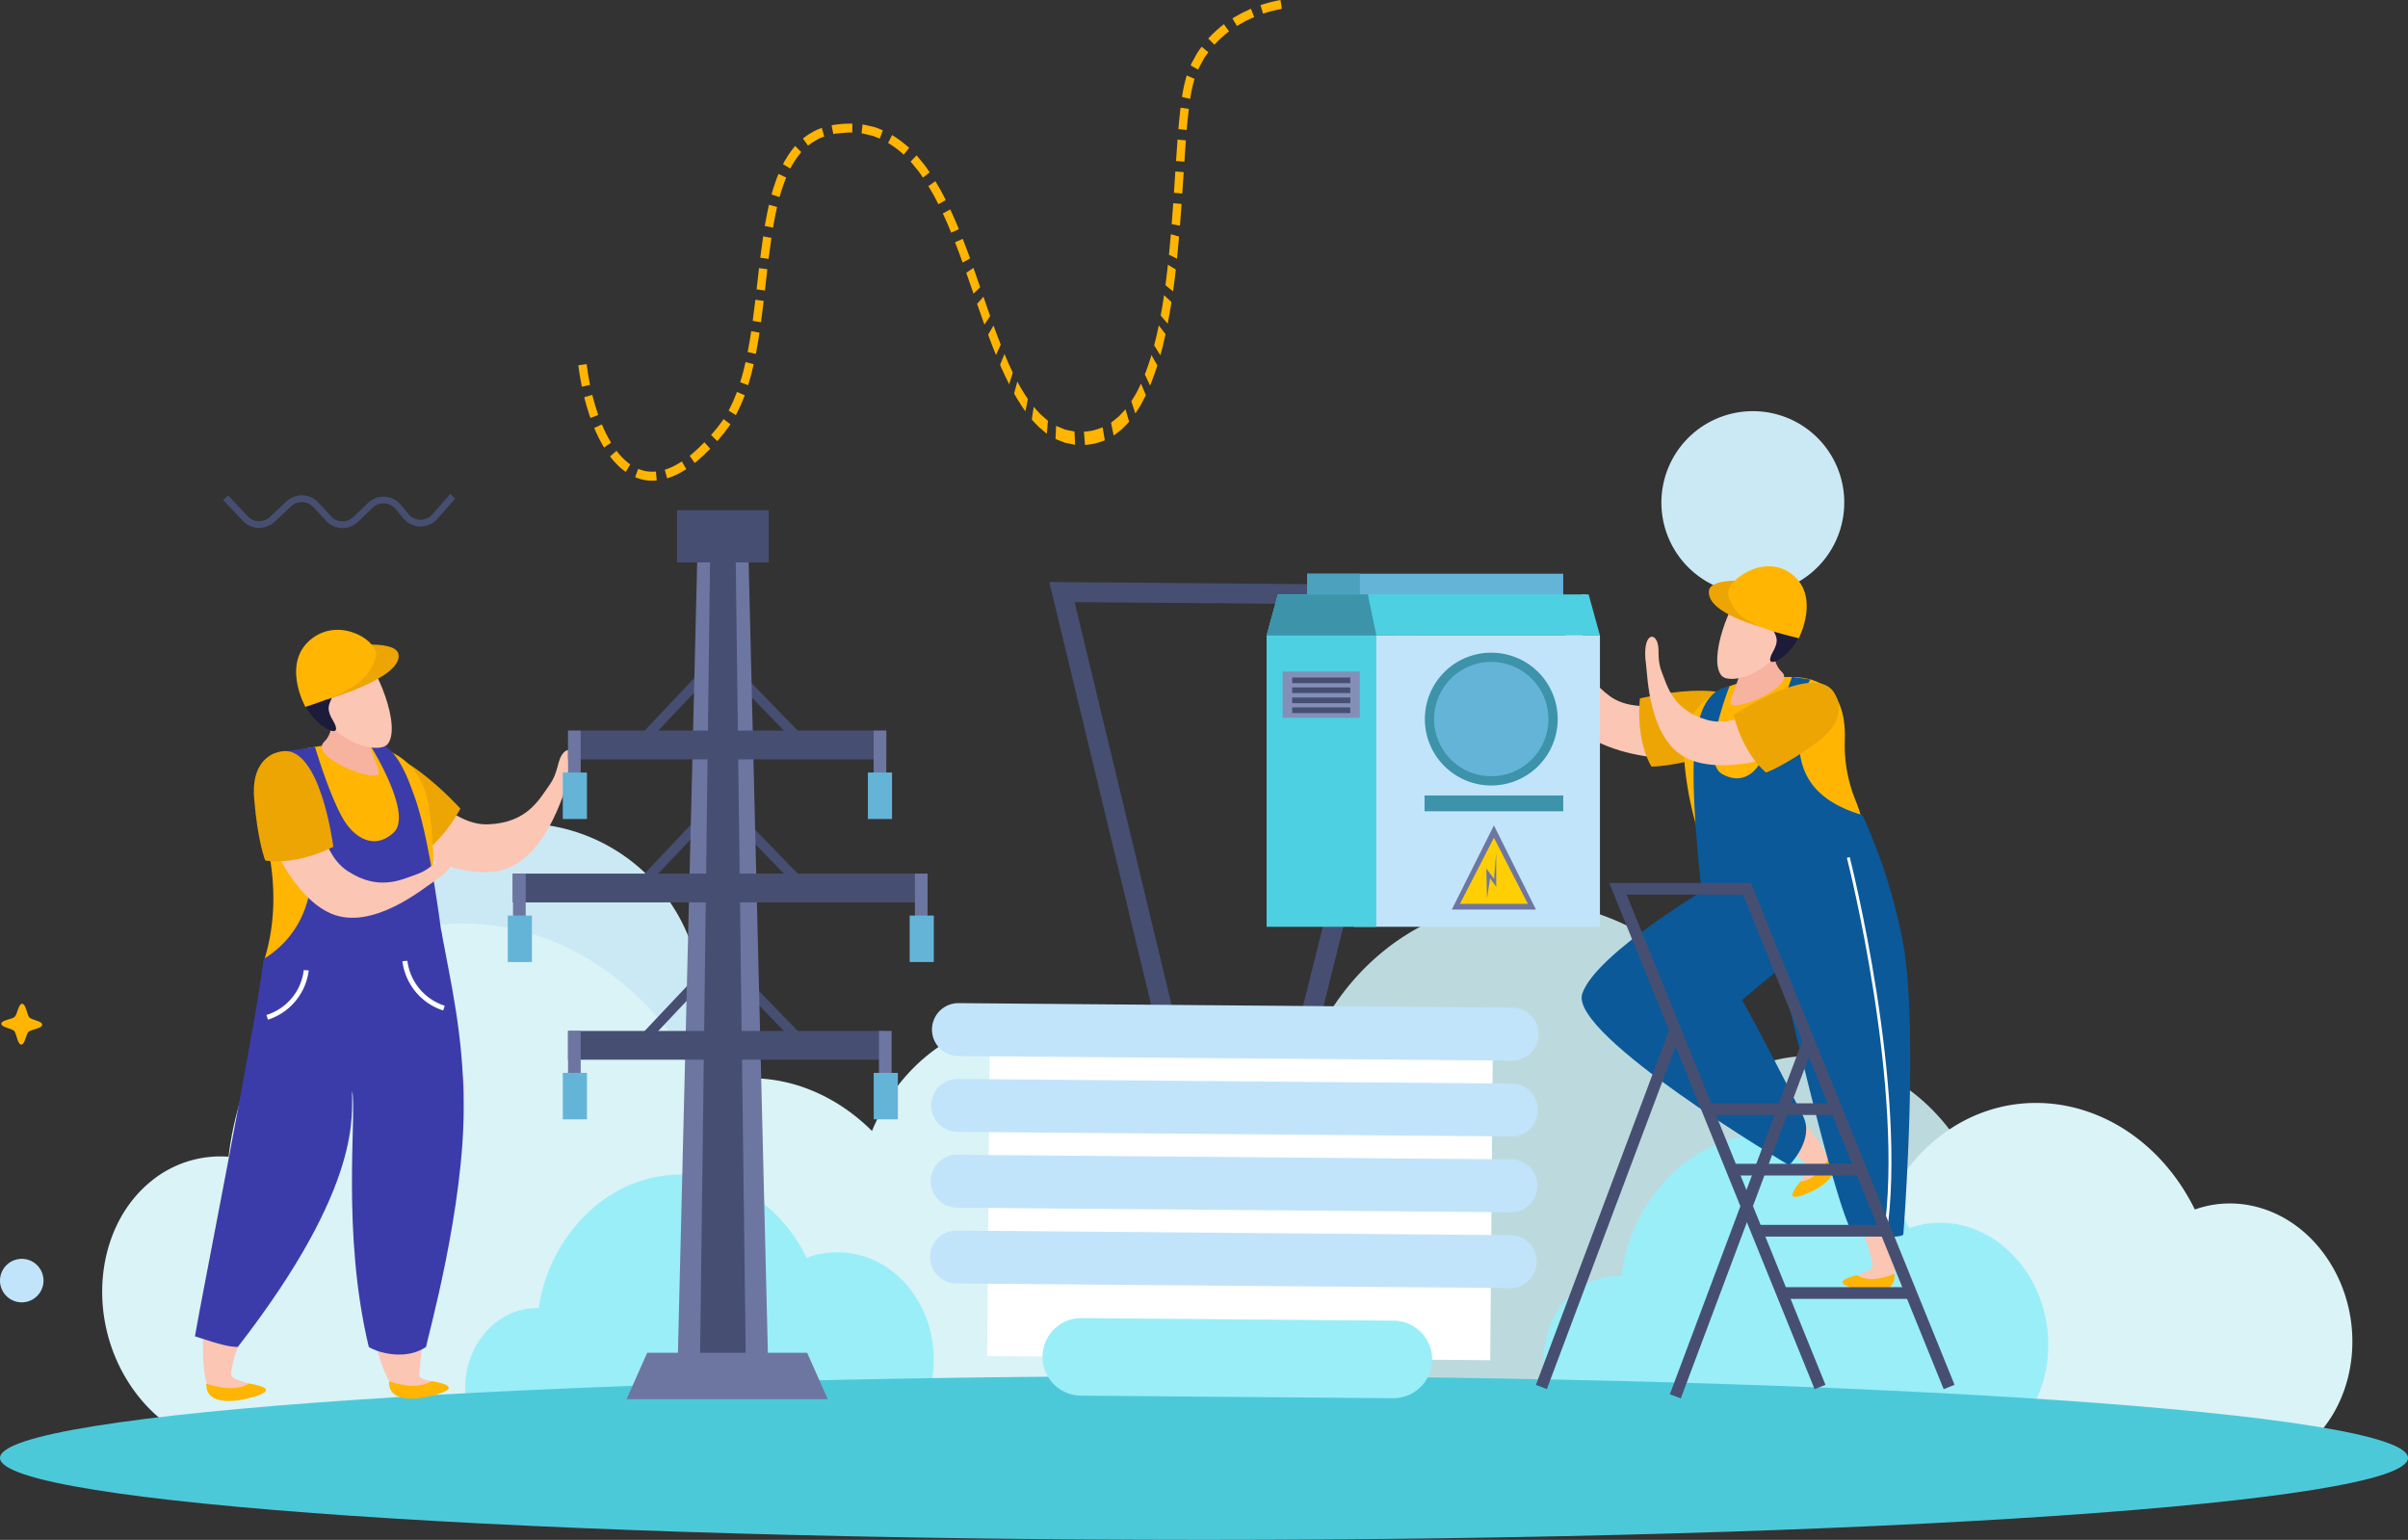 <svg xmlns="http://www.w3.org/2000/svg" width="519" height="331.923" viewBox="0 0 519 331.923">
  <rect x="0" y="0" width="519" height="331.923" fill="#333333" stroke="none"/>
  <g id="Grupo_930095" data-name="Grupo 930095" transform="translate(0 0)">
    <g id="Grupo_930105" data-name="Grupo 930105">
      <path id="Trazado_741233" data-name="Trazado 741233" d="M347.185,96.734A19.706,19.706,0,1,1,328.349,76.2a19.668,19.668,0,0,1,18.835,20.539" transform="translate(50.293 12.447)" fill="#cbe9f4"/>
      <path id="Trazado_741236" data-name="Trazado 741236" d="M118.827,189.134A19.706,19.706,0,1,1,99.993,168.6a19.666,19.666,0,0,1,18.834,20.539" transform="translate(12.98 27.545)" fill="#cbe9f4"/>
      <path id="Trazado_741238" data-name="Trazado 741238" d="M140.907,193.281a39.051,39.051,0,1,1-37.336-40.718,39.036,39.036,0,0,1,37.336,40.718" transform="translate(10.268 24.923)" fill="#cbe9f4"/>
      <path id="Trazado_741239" data-name="Trazado 741239" d="M258.64,264.945c11.575-9.44,13.834-27.966,5.061-41.363-7.077-10.807-19.173-14.972-29.659-11.236a48.259,48.259,0,0,0-2.854-5.018c-13-19.866-37.438-24.623-54.58-10.628-8.4,6.854-13.481,16.939-14.957,27.78a17.314,17.314,0,0,0-11.889,3.966c-8.543,6.972-10.217,20.647-3.733,30.545s18.659,12.279,27.2,5.306c.168-.135.307-.283.463-.422,13.608,14.783,34.7,17.233,50,4.75a38.933,38.933,0,0,0,4.249-4.054c9.085,7.358,21.46,7.92,30.7.375" transform="translate(23.216 30.828)" fill="#d9f3f7"/>
      <path id="Trazado_741240" data-name="Trazado 741240" d="M184.651,282.393c16.172-13.2,18.93-39.713,6.166-59.206-10.294-15.726-27.543-22.07-42.317-17.026a74.568,74.568,0,0,0-4.17-7.286c-18.915-28.9-53.677-36.47-77.641-16.909-11.736,9.581-18.7,23.9-20.521,39.409a23.561,23.561,0,0,0-16.756,5.332c-11.945,9.746-13.981,29.318-4.552,43.718s26.752,18.186,38.689,8.438c.234-.187.426-.393.645-.589,19.649,21.625,66.927,6.46,88.307-10.988,2.137-1.744-13.2,15.673-11.38,13.632,13.057,10.836,30.616,12.018,43.532,1.476" transform="translate(3.093 27.957)" fill="#d9f3f7"/>
      <path id="Trazado_741241" data-name="Trazado 741241" d="M380.877,278.258c16.172-13.2,18.93-39.712,6.166-59.205-10.295-15.726-27.545-22.07-42.317-17.026a74.054,74.054,0,0,0-4.17-7.285c-18.916-28.9-53.677-36.471-77.641-16.908-11.736,9.578-18.7,23.9-20.52,39.407a23.57,23.57,0,0,0-16.758,5.332c-11.946,9.747-13.982,29.316-4.551,43.719s26.751,18.184,38.688,8.438c.234-.19.425-.4.646-.591,19.647,21.628,66.924,6.463,88.3-10.987,2.138-1.744-13.2,15.673-11.379,13.632,13.058,10.837,30.616,12.018,43.532,1.475" transform="translate(35.156 27.282)" fill="#bcdade"/>
      <path id="Trazado_741242" data-name="Trazado 741242" d="M443.006,278.342c11.228-9.156,13.417-27.126,4.91-40.121-6.865-10.485-18.6-14.525-28.77-10.9a46.579,46.579,0,0,0-2.77-4.868c-12.609-19.271-36.314-23.885-52.943-10.31-8.146,6.648-13.077,16.433-14.508,26.948a16.782,16.782,0,0,0-11.532,3.847c-8.287,6.765-9.911,20.027-3.623,29.628s18.1,11.911,26.381,5.149c.164-.13.3-.275.45-.41,13.2,14.34,33.663,16.718,48.5,4.606a37.574,37.574,0,0,0,4.122-3.932c8.814,7.139,20.817,7.683,29.781.363" transform="translate(53.912 33.39)" fill="#d9f3f7"/>
      <path id="Trazado_741243" data-name="Trazado 741243" d="M234.075,2.95l-.554-1.844a31.368,31.368,0,0,1,4.31-1.1l.294,1.91a27.794,27.794,0,0,0-4.051,1.032" transform="translate(38.157 0)" fill="#ffb502"/>
      <path id="Trazado_741244" data-name="Trazado 741244" d="M229.294,5.336,228.316,3.7s.969-.584,1.964-1.125c1.011-.493,2.043-.952,2.043-.952l.691,1.794s-.953.422-1.894.875c-.925.5-1.825,1.047-1.825,1.047" transform="translate(37.306 0.265)" fill="#ffb502"/>
      <path id="Trazado_741245" data-name="Trazado 741245" d="M225.18,8.9l-1.341-1.322a26.089,26.089,0,0,1,3.377-3.089l1.115,1.548A22.949,22.949,0,0,0,225.18,8.9" transform="translate(36.574 0.733)" fill="#ffb502"/>
      <path id="Trazado_741246" data-name="Trazado 741246" d="M222.2,13.59,220.59,12.7a3.482,3.482,0,0,1,.3-.679c.209-.383.493-.9.769-1.41a10.444,10.444,0,0,1,.86-1.358c.254-.356.422-.6.422-.6l1.45,1.189s-.154.226-.389.555a8.466,8.466,0,0,0-.8,1.26c-.257.472-.519.956-.712,1.311a3.709,3.709,0,0,0-.285.624" transform="translate(36.044 1.414)" fill="#ffb502"/>
      <path id="Trazado_741247" data-name="Trazado 741247" d="M220.747,19.033l-1.766-.418a31.731,31.731,0,0,1,.873-4.141l.143-.5,1.686.746-.136.467a29.023,29.023,0,0,0-.8,3.849" transform="translate(35.781 2.283)" fill="#ffb502"/>
      <path id="Trazado_741248" data-name="Trazado 741248" d="M220.107,24.761l-1.8-.193s.106-1.147.214-2.308.25-2.307.25-2.307l1.79.256s-.126,1.13-.245,2.267-.213,2.285-.213,2.285" transform="translate(35.672 3.26)" fill="#ffb502"/>
      <path id="Trazado_741249" data-name="Trazado 741249" d="M219.672,30.625l-1.8-.148.329-4.613,1.8.169Z" transform="translate(35.6 4.226)" fill="#ffb502"/>
      <path id="Trazado_741250" data-name="Trazado 741250" d="M219.279,36.519l-1.794-.15.3-4.6,1.8.149Z" transform="translate(35.537 5.191)" fill="#ffb502"/>
      <path id="Trazado_741251" data-name="Trazado 741251" d="M218.851,42.5l-1.785-.34.337-4.508,1.794.156Z" transform="translate(35.468 6.153)" fill="#ffb502"/>
      <path id="Trazado_741252" data-name="Trazado 741252" d="M218.292,48.671l-1.725-.848.407-4.427,1.766.51Z" transform="translate(35.386 7.091)" fill="#ffb502"/>
      <path id="Trazado_741253" data-name="Trazado 741253" d="M217.552,54.8l-1.637-1.336.532-4.407,1.7,1.011s-.138,1.183-.283,2.377l-.313,2.355" transform="translate(35.28 8.016)" fill="#ffb502"/>
      <path id="Trazado_741254" data-name="Trazado 741254" d="M216.539,60.842l-1.51-1.771s.2-1.089.392-2.18c.164-1.1.336-2.2.336-2.2l1.6,1.484s-.187,1.173-.382,2.336c-.209,1.163-.434,2.326-.434,2.326" transform="translate(35.135 8.937)" fill="#ffb502"/>
      <path id="Trazado_741255" data-name="Trazado 741255" d="M215.159,66.735,213.821,64.6s.261-1.075.526-2.146c.232-1.084.469-2.169.469-2.169l1.454,1.894s-.264,1.148-.521,2.291c-.3,1.125-.59,2.263-.59,2.263" transform="translate(34.938 9.851)" fill="#ffb502"/>
      <path id="Trazado_741256" data-name="Trazado 741256" d="M213.221,72.363l-1.127-2.409s.421-1.019.754-2.065c.377-1.037.672-2.107.672-2.107l1.263,2.234s-.323,1.118-.734,2.19c-.373,1.1-.828,2.158-.828,2.158" transform="translate(34.656 10.749)" fill="#ffb502"/>
      <path id="Trazado_741257" data-name="Trazado 741257" d="M210.466,77.519l-.876-2.62,1.119-1.864c.48-.982.968-1.961.968-1.961l1.046,2.489-1.051,2.029c-.6.967-1.206,1.928-1.206,1.928" transform="translate(34.247 11.613)" fill="#ffb502"/>
      <path id="Trazado_741258" data-name="Trazado 741258" d="M206.406,81.5l-.579-2.779s.846-.64,1.654-1.329c.735-.786,1.5-1.539,1.464-1.566l.785,2.68a5.541,5.541,0,0,1-.478.519c-.3.3-.693.7-1.081,1.095-.869.712-1.765,1.38-1.765,1.38" transform="translate(33.632 12.39)" fill="#ffb502"/>
      <path id="Trazado_741259" data-name="Trazado 741259" d="M201.045,82.972l-.234-2.855a15.785,15.785,0,0,0,2.057-.285c1-.282,1.975-.66,1.975-.66l.468,2.807s-1.035.392-2.093.679a20.078,20.078,0,0,1-2.173.313" transform="translate(32.812 12.937)" fill="#ffb502"/>
      <path id="Trazado_741260" data-name="Trazado 741260" d="M195.549,81.742l.118-2.838s.966.407,1.937.805c1.02.212,2.037.427,2.037.427l.116,2.843s-1.077-.207-2.157-.43c-1.03-.4-2.051-.807-2.051-.807" transform="translate(31.952 12.893)" fill="#ffb502"/>
      <path id="Trazado_741261" data-name="Trazado 741261" d="M191.144,78.1l.428-2.728s.692.824,1.446,1.6c.4.355.8.712,1.1.971a6.628,6.628,0,0,0,.513.427l-.233,2.812s-.22-.162-.54-.439-.746-.639-1.173-1c-.8-.792-1.545-1.639-1.546-1.644" transform="translate(31.233 12.315)" fill="#ffb502"/>
      <path id="Trazado_741262" data-name="Trazado 741262" d="M187.874,73.262l.7-2.571s.492.977,1.08,1.9a20.283,20.283,0,0,0,1.183,1.834l-.52,2.689a21.76,21.76,0,0,1-1.269-1.9c-.635-.938-1.17-1.953-1.17-1.953" transform="translate(30.698 11.551)" fill="#ffb502"/>
      <path id="Trazado_741263" data-name="Trazado 741263" d="M185.277,67.916l.945-2.333s.433,1.017.867,2.03c.464,1,.921,2,.921,2l-.776,2.5s-.5-1.038-1.009-2.074-.948-2.119-.948-2.119" transform="translate(30.274 10.716)" fill="#ffb502"/>
      <path id="Trazado_741264" data-name="Trazado 741264" d="M183.056,62.295l1.173-1.984s.378,1.033.754,2.073c.4,1.03.8,2.056.8,2.056l-1.026,2.228s-.434-1.084-.87-2.17c-.411-1.105-.829-2.2-.829-2.2" transform="translate(29.911 9.855)" fill="#ffb502"/>
      <path id="Trazado_741265" data-name="Trazado 741265" d="M181.014,56.519l1.369-1.547,1.45,4.174-1.239,1.849Z" transform="translate(29.577 8.982)" fill="#ffb502"/>
      <path id="Trazado_741266" data-name="Trazado 741266" d="M179.01,50.7l1.544-1.076,1.453,4.177-1.429,1.393Z" transform="translate(29.25 8.108)" fill="#ffb502"/>
      <path id="Trazado_741267" data-name="Trazado 741267" d="M176.929,44.994l1.659-.745s.407,1.07.82,2.135c.385,1.04.764,2.076.764,2.076l-1.6.912s-.408-1.118-.821-2.231c-.408-1.08-.82-2.146-.82-2.146" transform="translate(28.91 7.23)" fill="#ffb502"/>
      <path id="Trazado_741268" data-name="Trazado 741268" d="M174.669,39.666l1.605-.857s.484,1.052.957,2.106c.448,1.067.892,2.134.892,2.134l-1.647.766s-.441-1.046-.882-2.1c-.464-1.025-.926-2.052-.926-2.052" transform="translate(28.541 6.341)" fill="#ffb502"/>
      <path id="Trazado_741269" data-name="Trazado 741269" d="M171.991,34.623l1.515-1.049s.585,1,1.167,2c.529,1.027,1.062,2.056,1.062,2.056l-1.587.91s-.515-.994-1.027-1.993c-.564-.962-1.13-1.92-1.13-1.92" transform="translate(28.103 5.486)" fill="#ffb502"/>
      <path id="Trazado_741270" data-name="Trazado 741270" d="M168.7,30.121l1.295-1.338s.735.9,1.465,1.79a13.246,13.246,0,0,1,.944,1.279c.248.364.414.6.414.6l-1.459,1.131s-.156-.22-.39-.569a12.226,12.226,0,0,0-.89-1.208L168.7,30.121" transform="translate(27.565 4.703)" fill="#ffb502"/>
      <path id="Trazado_741271" data-name="Trazado 741271" d="M164.533,26.725l.857-1.7a24.88,24.88,0,0,1,3.69,2.762L167.9,29.241a21.8,21.8,0,0,0-3.365-2.515" transform="translate(26.884 4.089)" fill="#ffb502"/>
      <path id="Trazado_741272" data-name="Trazado 741272" d="M159.605,24.954l.234-1.908s1.115.25,2.221.5a8.136,8.136,0,0,1,1.482.512c.392.164.661.269.661.269l-.674,1.793s-.235-.1-.6-.245a6.713,6.713,0,0,0-1.332-.46c-1-.234-2-.464-2-.464" transform="translate(26.079 3.766)" fill="#ffb502"/>
      <path id="Trazado_741273" data-name="Trazado 741273" d="M154.437,25.162l-.378-1.893a22.533,22.533,0,0,1,4.486-.348l-.036,1.929s-.252-.015-.64-.044c-.389.029-.905.07-1.418.118s-1.025.08-1.412.115c-.28.04-.628.129-.6.123" transform="translate(25.173 3.738)" fill="#ffb502"/>
      <path id="Trazado_741274" data-name="Trazado 741274" d="M149.857,27.531l-1.1-1.537a12.69,12.69,0,0,1,1.932-1.316,9.766,9.766,0,0,1,2.143-.969l.508,1.856a8.227,8.227,0,0,0-1.8.82,11.218,11.218,0,0,0-1.678,1.146" transform="translate(24.306 3.874)" fill="#ffb502"/>
      <path id="Trazado_741275" data-name="Trazado 741275" d="M146.646,31.916l-1.581-.948.335-.657c.232-.377.55-.883.856-1.381a21.986,21.986,0,0,1,1.431-1.889l1.308,1.334a19.291,19.291,0,0,0-1.266,1.682c-.289.453-.568.906-.781,1.251-.183.364-.3.608-.3.608" transform="translate(23.703 4.418)" fill="#ffb502"/>
      <path id="Trazado_741276" data-name="Trazado 741276" d="M144.671,37.218l-1.724-.557a21.224,21.224,0,0,1,.681-2.241c.346-1.117.819-2.2.819-2.2l1.65.795a21.689,21.689,0,0,0-.769,2.07,21.689,21.689,0,0,0-.656,2.136" transform="translate(23.357 5.264)" fill="#ffb502"/>
      <path id="Trazado_741277" data-name="Trazado 741277" d="M143.461,42.87l-1.773-.359s.171-1.146.418-2.291c.208-1.144.485-2.277.485-2.277l1.746.471s-.259,1.1-.472,2.214c-.228,1.112-.4,2.242-.4,2.242" transform="translate(23.152 6.2)" fill="#ffb502"/>
      <path id="Trazado_741278" data-name="Trazado 741278" d="M142.637,48.654l-1.79-.262.622-4.594,1.781.313Z" transform="translate(23.014 7.157)" fill="#ffb502"/>
      <path id="Trazado_741279" data-name="Trazado 741279" d="M141.96,54.508l-1.79-.248.519-4.588,1.792.252Z" transform="translate(22.903 8.116)" fill="#ffb502"/>
      <path id="Trazado_741280" data-name="Trazado 741280" d="M141.232,60.386l-1.783-.3.576-4.552,1.788.254Z" transform="translate(22.786 9.075)" fill="#ffb502"/>
      <path id="Trazado_741281" data-name="Trazado 741281" d="M140.276,66.261l-1.761-.41s.2-1.12.41-2.236c.18-1.13.359-2.257.359-2.257l1.778.323s-.184,1.144-.368,2.292c-.212,1.141-.418,2.287-.418,2.287" transform="translate(22.633 10.026)" fill="#ffb502"/>
      <path id="Trazado_741282" data-name="Trazado 741282" d="M138.841,72.066l-1.709-.618s.312-1.078.621-2.162c.266-1.1.533-2.2.533-2.2l1.753.462s-.277,1.132-.55,2.269c-.325,1.122-.648,2.244-.648,2.244" transform="translate(22.407 10.963)" fill="#ffb502"/>
      <path id="Trazado_741283" data-name="Trazado 741283" d="M136.55,77.628l-1.559-.976s.485-.995.959-1.979c.418-1.03.831-2.056.831-2.056l1.679.722s-.436,1.089-.878,2.176c-.515,1.055-1.031,2.113-1.031,2.113" transform="translate(22.057 11.865)" fill="#ffb502"/>
      <path id="Trazado_741284" data-name="Trazado 741284" d="M133.061,82.4l-1.319-1.327,1.431-1.7,1.268-1.718,1.471,1.12-1.36,1.857Z" transform="translate(21.526 12.689)" fill="#ffb502"/>
      <path id="Trazado_741285" data-name="Trazado 741285" d="M128.846,86.413l-1.079-1.552s.846-.655,1.625-1.4,1.552-1.524,1.552-1.519l1.254,1.393s-.789.812-1.624,1.59-1.729,1.484-1.729,1.484" transform="translate(20.877 13.39)" fill="#ffb502"/>
      <path id="Trazado_741286" data-name="Trazado 741286" d="M123.656,89.141l-.5-1.864a11.872,11.872,0,0,0,1.888-.753c.917-.461,1.8-1.024,1.8-1.024l.945,1.651s-.968.62-1.992,1.139a15,15,0,0,1-2.149.85" transform="translate(20.124 13.971)" fill="#ffb502"/>
      <path id="Trazado_741287" data-name="Trazado 741287" d="M117.669,88.664l.653-1.794a9.891,9.891,0,0,0,1.878.534,9.715,9.715,0,0,0,1.953.042l.166,1.927a11.016,11.016,0,0,1-2.357-.05,11.316,11.316,0,0,1-2.293-.658" transform="translate(19.227 14.194)" fill="#ffb502"/>
      <path id="Trazado_741288" data-name="Trazado 741288" d="M113.018,84.735l1.4-1.209a14.447,14.447,0,0,0,1.391,1.6,11.906,11.906,0,0,0,1.568,1.331l-.98,1.614a13.966,13.966,0,0,1-1.82-1.538,16.806,16.806,0,0,1-1.559-1.8" transform="translate(18.467 13.648)" fill="#ffb502"/>
      <path id="Trazado_741289" data-name="Trazado 741289" d="M110.091,79.407l1.646-.779a29.88,29.88,0,0,0,1.979,3.938l-1.509,1.049a32.8,32.8,0,0,1-2.116-4.208" transform="translate(17.988 12.848)" fill="#ffb502"/>
      <path id="Trazado_741290" data-name="Trazado 741290" d="M108.236,73.654l1.743-.491s.264,1.1.588,2.181.688,2.137.688,2.137l-1.685.667s-.385-1.108-.724-2.233-.61-2.262-.61-2.262" transform="translate(17.686 11.955)" fill="#ffb502"/>
      <path id="Trazado_741291" data-name="Trazado 741291" d="M107.146,67.715l1.79-.251s.134,1.126.323,2.244.4,2.226.4,2.226l-1.76.407s-.2-1.158-.421-2.309c-.2-1.155-.335-2.316-.335-2.316" transform="translate(17.507 11.023)" fill="#ffb502"/>
      <path id="Trazado_741292" data-name="Trazado 741292" d="M178.56,276.4c9.34-7.615,11.4-22.193,4.623-32.547-5.469-8.353-15.024-11.4-23.416-8.283a35.928,35.928,0,0,0-2.2-3.885c-10.047-15.353-29.406-18.645-43.237-7.354A35.378,35.378,0,0,0,102.041,246.4a14.389,14.389,0,0,0-9.508,3.328c-6.893,5.625-8.423,16.384-3.412,24.035s14.656,9.3,21.545,3.674c.136-.108.249-.228.373-.34,10.606,11.354,27.341,12.9,39.682,2.821a32.547,32.547,0,0,0,3.438-3.256,19.164,19.164,0,0,0,24.4-.262" transform="translate(14.08 35.558)" fill="#9aeef8"/>
      <path id="Trazado_741293" data-name="Trazado 741293" d="M385.833,275.461c9.917-8.088,11.85-23.96,4.336-35.437-6.061-9.259-16.427-12.828-25.409-9.628a41.907,41.907,0,0,0-2.445-4.3c-11.138-17.021-32.076-21.1-46.763-9.1a36.864,36.864,0,0,0-12.814,23.8,14.84,14.84,0,0,0-10.186,3.4c-7.32,5.973-8.755,17.689-3.2,26.168s15.985,10.518,23.3,4.548c.145-.115.264-.243.4-.362,11.66,12.666,29.735,14.763,42.841,4.068a33.822,33.822,0,0,0,3.64-3.472c7.784,6.3,18.384,6.785,26.3.32" transform="translate(46.727 34.331)" fill="#9aeef8"/>
      <path id="Trazado_741294" data-name="Trazado 741294" d="M519,267.169c0,9.754-116.18,17.66-259.5,17.66S0,276.922,0,267.169s116.182-17.662,259.5-17.662S519,257.414,519,267.169" transform="translate(0 47.095)" fill="#4cc9d9"/>
      <path id="Trazado_741295" data-name="Trazado 741295" d="M41.341,92.825l1.065-.995,4.246,4.5a3.367,3.367,0,0,0,4.735.154L55.011,93.1a4.813,4.813,0,0,1,6.814.244l2.794,3.006a3.367,3.367,0,0,0,4.787.138l3.168-3.047a4.812,4.812,0,0,1,7.018.375l1.732,2.055a3.368,3.368,0,0,0,5.1.054l3.843-4.385,1.09.96-3.838,4.388A4.812,4.812,0,0,1,80.21,96.8l-1.721-2.056a3.368,3.368,0,0,0-4.906-.258l-3.176,3.045a4.8,4.8,0,0,1-6.855-.192l-2.79-3a3.366,3.366,0,0,0-2.344-1.07,3.323,3.323,0,0,0-2.409.9l-3.624,3.38a4.827,4.827,0,0,1-6.786-.216Z" transform="translate(6.755 14.957)" fill="#464f72"/>
      <path id="Trazado_741298" data-name="Trazado 741298" d="M218.043,206.007l-23.648-98.171,81.779.679-24.434,97.767-4.16-1.044,23.1-92.488-70.832-.586L222.2,205.007Z" transform="translate(31.764 17.62)" fill="#464f72"/>
      <rect id="Rectángulo_320405" data-name="Rectángulo 320405" width="70.309" height="108.438" transform="translate(212.754 292.301) rotate(-89.526)" fill="#fff"/>
      <path id="Trazado_741299" data-name="Trazado 741299" d="M303.284,206.653a5.7,5.7,0,0,1-5.758,5.645l-119.337-.989a5.7,5.7,0,0,1,.092-11.4l119.336,1a5.706,5.706,0,0,1,5.667,5.749" transform="translate(28.192 32.664)" fill="#c1e4fa"/>
      <path id="Trazado_741300" data-name="Trazado 741300" d="M303.166,220.7a5.707,5.707,0,0,1-5.761,5.645l-119.325-.991a5.7,5.7,0,1,1,.092-11.4l119.343.992a5.694,5.694,0,0,1,5.652,5.75" transform="translate(28.174 34.961)" fill="#c1e4fa"/>
      <path id="Trazado_741301" data-name="Trazado 741301" d="M303.048,234.736a5.692,5.692,0,0,1-5.753,5.652L177.959,239.4a5.7,5.7,0,0,1,.1-11.4l119.323.987a5.7,5.7,0,0,1,5.665,5.751" transform="translate(28.156 37.255)" fill="#c1e4fa"/>
      <path id="Trazado_741302" data-name="Trazado 741302" d="M277.122,253.186a8.379,8.379,0,0,1-8.417,8.3l-67.33-.557a8.359,8.359,0,0,1,.138-16.717l67.325.561a8.358,8.358,0,0,1,8.285,8.409" transform="translate(31.551 39.904)" fill="#9aeef8"/>
      <path id="Trazado_741303" data-name="Trazado 741303" d="M303.407,192.6a5.723,5.723,0,0,1-5.765,5.651l-119.33-.992a5.7,5.7,0,0,1,.093-11.4l119.331.991a5.7,5.7,0,0,1,5.67,5.747" transform="translate(28.213 30.37)" fill="#c1e4fa"/>
      <path id="Trazado_741304" data-name="Trazado 741304" d="M65.2,143.81c.975-1.258,4.979-3.839,8.964-1.7,5.328,2.863,12.137,13.143,20.475,12.871,8.371-.283,11-5.269,13.2-8.372s1.612-5.388,3.1-7.051,3.385.173,1.054,6.01c-1.112,2.794-4.977,17.244-14.858,19.41C84.2,167.82,59.481,151.31,65.2,143.81" transform="translate(10.516 22.706)" fill="#fbc6b4"/>
      <path id="Trazado_741305" data-name="Trazado 741305" d="M66.462,140.9s-4.982,4.367,1.31,11.961S77.857,162.9,77.857,162.9s5.959-2.479,10.825-11.35c0,0-16.094-17.8-22.221-10.642" transform="translate(10.554 22.746)" fill="#eda503"/>
      <path id="Trazado_741306" data-name="Trazado 741306" d="M49.038,156.329c3.7,13.655,1.656,23.253,0,28.454,3.856,1.239,1.559,3.3,1.455,3.563-5.451,11.311,28.425,4.608,34.376-4.548,2.049-3.147.087-7.144.456-13.192.131-1.357.164-2.734.181-4.081a75.941,75.941,0,0,0-1.122-16.353c-2.661-12.479-14.4-13.087-21.538-12.091-3.245.448-7.474,1-10.725,2.909l-.016.026c-3.785,2.293-5.815,5.161-3.068,15.313" transform="translate(7.805 22.51)" fill="#ffb502"/>
      <path id="Trazado_741307" data-name="Trazado 741307" d="M57.255,149.65c1.464,6.2,6.7,25.117-8.4,34.577,0,0,24.992,18.3,39.289,2.465,0,0-2.876-27-6.872-37.728-1.147-3.082-4.193-12.544-9.679-11.174,0,0,9.641,15.186,5.242,19.2s-8.552.639-10.494-2.381c-3.112-4.862-6.431-16.1-6.431-16.1l-6.073.913a68.106,68.106,0,0,1,3.413,10.232" transform="translate(7.984 22.493)" fill="#3b3caa"/>
      <path id="Trazado_741308" data-name="Trazado 741308" d="M60.309,130.261s3.2,5.029-.2,8.383c-3.5,3.434,12.593,9.5,11.812,6.408-1-3.987-3.374-6.119-2-11.023Z" transform="translate(9.74 21.284)" fill="#f7b2a0"/>
      <path id="Trazado_741309" data-name="Trazado 741309" d="M67.866,120.735c3.872,2.8,9.4,16.6,6.2,20.211-1.419,1.573-8.1.854-13-4.892-2.022-2.345-4.728-6.915-2.749-12.1.9-2.356,5.067-6.475,9.556-3.218" transform="translate(9.415 19.531)" fill="#fbc6b4"/>
      <path id="Trazado_741310" data-name="Trazado 741310" d="M71.895,122.2c.988,1.694.824,2.131-4.465,3.647s-6.253,1.274-5.54,2.482c2.1,3.58-1.843,3.331.715,7.571,2.539,4.258-2.335,2.1-4.794-1.326-.485-.695-3.22-4.02-1.318-9.954,2.212-6.935,11.736-8.63,15.4-2.42" transform="translate(9.122 19.34)" fill="#1d1b3a"/>
      <path id="Trazado_741311" data-name="Trazado 741311" d="M60.427,131.3s16.362-4.622,15.6-9.725c-.47-3.142-9.968-1.908-9.968-1.908Z" transform="translate(9.874 19.514)" fill="#eda503"/>
      <path id="Trazado_741312" data-name="Trazado 741312" d="M72.053,122.471c-1.31,4.921-5.171,7.628-15.2,10.831,0,0-5.428-9.726,1.607-14.876,6.209-4.535,14.425.9,13.592,4.045" transform="translate(8.963 19.067)" fill="#ffb502"/>
      <path id="Trazado_741313" data-name="Trazado 741313" d="M51.2,139.951c1.453-.473,5.011-.133,6.947,3.718,2.6,5.155,2.3,16.915,8.967,21.259,6.69,4.355,11.471,1.9,14.9.679s4.2-3.318,6.275-3.815,2.559,2-2.462,5.278c-2.4,1.568-13.322,10.753-22.23,7.041-11.677-4.858-20.962-31.44-12.395-34.161" transform="translate(7.82 22.841)" fill="#fbc6b4"/>
      <path id="Trazado_741314" data-name="Trazado 741314" d="M52.609,139.312s-6.293.7-5.518,10.081c.766,9.368,2.392,13.345,2.392,13.345s6.016,1.323,14.672-2.945c0,0-2.848-22.717-11.546-20.482" transform="translate(7.684 22.738)" fill="#eda503"/>
      <path id="Trazado_741315" data-name="Trazado 741315" d="M41.949,227.209c-3.391,13.272-7.369,41.61-.85,41.771s10.146-1.824,6.4-2.874-3.908-1.471-3.793-2.523c1.615-13.688,23.015-35.031,24.833-51.3.612-5.555,1.035-10.637,1.323-15.1,2.434,11.916.643,24.564.855,28.745.69,14.874,3.868,42.991,11,43.048,7.593.054,11.323-2.05,6.472-3.053-4.2-.886-4.02-1.082-3.942-2.12,1.018-15.019,8.3-42.786,9.7-60.628,1.612-20.591-49.035,12.426-51.988,24.03" transform="translate(6.144 32.118)" fill="#fbc6b4"/>
      <path id="Trazado_741316" data-name="Trazado 741316" d="M72.078,255.9s5.662,2.247,9.162,0c0,0,6.382.862,2.374,2.413-4.025,1.561-11.775,2.846-11.536-2.413" transform="translate(11.776 41.814)" fill="#ffb502"/>
      <path id="Trazado_741317" data-name="Trazado 741317" d="M38.231,256.339s5.669,2.235,9.161,0c0,0,6.386.87,2.361,2.414S38,261.6,38.231,256.339" transform="translate(6.246 41.885)" fill="#ffb502"/>
      <path id="Trazado_741318" data-name="Trazado 741318" d="M89.14,172.178c-12.979,8.66-31.131,7.778-38.2,6.408-1.91,15.442-13.513,73.379-14.822,81.33,5.7,1.889,7.592,2.287,9.241,2.287,27.516-35.486,24.355-50.7,24.647-55.165,1.038,5.152-2.361,30.4,3.58,55.165,1.991,1.286,8.023,2.957,12.339,0,.216-1.583,8.292-30.023,8.116-52.285-.121-15.175-2.658-25.591-4.9-37.74" transform="translate(5.902 28.134)" fill="#3b3caa"/>
      <path id="Trazado_741319" data-name="Trazado 741319" d="M49.685,190.431a12.813,12.813,0,0,0,8.791-10.616l-1.071-.081a11.52,11.52,0,0,1-8.046,9.68Z" transform="translate(8.065 29.368)" fill="#fff"/>
      <path id="Trazado_741320" data-name="Trazado 741320" d="M83.344,188.724l.329-1.024a11.68,11.68,0,0,1-8.05-9.679l-1.07.081a12.8,12.8,0,0,0,8.791,10.622" transform="translate(12.182 29.088)" fill="#fff"/>
      <path id="Trazado_741321" data-name="Trazado 741321" d="M328.9,138.931c-.1-1.51-1.885-5.67-6.163-6.1-5.718-.583-16.546,3.9-22.967-.75-6.444-4.673-5.862-9.994-5.951-13.614s1.594-5.108,1.308-7.2c-.279-2.113-2.762-1.667-4.029,4.179-.61,2.789-5.247,16.226,1.388,23.185,8.689,9.125,36.93,9.258,36.413.307" transform="translate(47.215 17.991)" fill="#fbc6b4"/>
      <path id="Trazado_741322" data-name="Trazado 741322" d="M326.993,133.064s1.6,6.093-7.392,8.729-13.278,2.534-13.278,2.534-3.375-5.114-2.5-14.695c0,0,22.146-5.459,23.167,3.432" transform="translate(49.621 20.911)" fill="#eda503"/>
      <path id="Trazado_741323" data-name="Trazado 741323" d="M339.744,126.12l-.02-.027c-3.424-1.042-7.456-.617-10.552-.311-6.822.653-17.541,3.8-17.244,15.929a72.23,72.23,0,0,0,2.578,15.363c.309,1.242.646,2.507,1.068,3.73,1.672,5.513.742,9.635,3.333,12.1,7.523,7.147,42.694,7.331,35.161-1.924-.155-.219-2.064-3.4.149-4.928-2.677-4.445-3.662-10.213-5.257-14.029a30.684,30.684,0,0,1-1.2-3.527,31.209,31.209,0,0,1-1.109-9.547c.236-8.191-2.9-11.54-6.9-12.826" transform="translate(50.967 20.495)" fill="#ffb502"/>
      <path id="Trazado_741324" data-name="Trazado 741324" d="M313.885,204.08c7.895,5.56,20.051,11.085,24.721,15.63.743.724.9,1.092-.971,4-1.9,2.889,1.789,2.293,6.082-1.469s-15.934-22.6-26.431-30.564c-9.178-6.966-12.582,5.951-3.4,12.4" transform="translate(50.403 30.992)" fill="#fbc6b4"/>
      <path id="Trazado_741325" data-name="Trazado 741325" d="M339.951,214.505s-2.435,4.855-6.172,5.147c0,0-3.782,4.225-.12,3.12s9.7-4.491,6.292-8.267" transform="translate(54.258 35.05)" fill="#ffb502"/>
      <path id="Trazado_741326" data-name="Trazado 741326" d="M336.423,135.26c.021,6.05-1.061,15.577,13.74,19.945,0,0-17.407,32.589-34.117,21.116,0,0-3.3-25.592-1.98-36.4.38-3.1,1.061-11.533,7.44-12.494,0,0-6.516,16.195-1.567,18.938s8.05-1.3,9.175-4.526c1.8-5.177,5.848-16.4,5.848-16.4l3.949.517a19.929,19.929,0,0,0-2.487,9.3" transform="translate(51.267 20.497)" fill="#0b5999"/>
      <path id="Trazado_741327" data-name="Trazado 741327" d="M331.271,117.667s-2.92,4.857.4,7.956c3.412,3.18-11.727,9.335-11.059,6.38.847-3.811,3.059-5.9,1.625-10.524Z" transform="translate(52.383 19.227)" fill="#f7b2a0"/>
      <path id="Trazado_741328" data-name="Trazado 741328" d="M324.523,108.781c-3.61,2.76-8.524,16-5.391,19.354,1.386,1.457,7.714.615,12.235-4.974,1.863-2.274,4.322-6.683,2.316-11.562-.919-2.21-4.976-6.028-9.161-2.819" transform="translate(51.982 17.573)" fill="#fbc6b4"/>
      <path id="Trazado_741329" data-name="Trazado 741329" d="M320.662,110.26c-.9,1.633-.733,2.044,4.329,3.351,5.051,1.324,5.976,1.063,5.325,2.228-1.907,3.446,1.829,3.114-.492,7.21s2.266,1.943,4.521-1.381c.442-.669,2.955-3.9,1-9.486-2.267-6.535-11.361-7.911-14.687-1.921" transform="translate(52.327 17.393)" fill="#1d1b3a"/>
      <path id="Trazado_741330" data-name="Trazado 741330" d="M328.2,117.657s-12.195-3.021-11.6-7.9c.371-3,9.426-2.052,9.426-2.052Z" transform="translate(51.729 17.576)" fill="#eda503"/>
      <path id="Trazado_741331" data-name="Trazado 741331" d="M320.2,111.233c1.368,4.652,4.815,6.729,15.179,9.193,0,0,4.916-9.379-1.891-14.1-6.009-4.156-14.159,1.937-13.288,4.9" transform="translate(52.31 17.144)" fill="#ffb502"/>
      <path id="Trazado_741332" data-name="Trazado 741332" d="M321.587,163.8s-25.464,14.772-28.439,23.631,44.593,36.984,44.593,36.984,5.566-5.544,3-10.6c-9.631-18.968-13.153-25.04-13.153-25.04l23.6-19.653Z" transform="translate(47.878 26.764)" fill="#0b5999"/>
      <path id="Trazado_741333" data-name="Trazado 741333" d="M338.164,212.322c2.911,9.207,9.221,20.976,10.18,27.417.151,1.028.057,1.42-3.2,2.594-3.255,1.152.033,2.909,5.73,2.525s1.04-27.633-2.478-40.336c-3.069-11.1-13.608-2.893-10.23,7.8" transform="translate(55.147 32.554)" fill="#fbc6b4"/>
      <path id="Trazado_741334" data-name="Trazado 741334" d="M352.551,235.98s-4.885,2.392-8.033.349c0,0-5.567,1.07-1.986,2.406s10.44,2.315,10.019-2.755" transform="translate(55.773 38.559)" fill="#ffb502"/>
      <path id="Trazado_741335" data-name="Trazado 741335" d="M347.7,151.025a121.916,121.916,0,0,1,8.476,26.115c3.876,18.557.339,64.11.339,64.11s.806,1.459-10.549.037c-3.06-.391-17.168-62.438-17.168-62.438l3.773-17.37Z" transform="translate(53.726 24.677)" fill="#0b5999"/>
      <path id="Trazado_741336" data-name="Trazado 741336" d="M350.667,240.659c4.8-31.854-7.777-81.363-7.9-81.861l-.612.157c.128.5,12.671,49.881,7.89,81.611Z" transform="translate(55.907 25.947)" fill="#fff"/>
      <path id="Trazado_741337" data-name="Trazado 741337" d="M345.986,131.786c-.57-1.336-3.027-3.68-7-2.671-5.319,1.34-13.573,8.874-20.846,6.791-7.293-2.094-8.5-7.056-9.76-10.275s-.234-5.091-1.169-6.88c-.939-1.809-3.026-.6-2.258,5.049.369,2.7.568,16.265,8.78,20.351,10.759,5.36,35.628-4.519,32.251-12.365" transform="translate(49.802 19.276)" fill="#fbc6b4"/>
      <path id="Trazado_741338" data-name="Trazado 741338" d="M343.051,129.024s3.418,4.949-3.805,10.236c-7.2,5.276-11.076,6.591-11.076,6.591s-4.69-3.5-7.011-12.373c0,0,18.083-12.095,21.892-4.453" transform="translate(52.477 20.669)" fill="#eda503"/>
      <path id="Trazado_741339" data-name="Trazado 741339" d="M342.394,272.71l2.336-.945L301.879,166.121h25.093L370.21,272.71l2.341-.945L328.673,163.6h-30.54Z" transform="translate(48.714 26.732)" fill="#464f72"/>
      <rect id="Rectángulo_320408" data-name="Rectángulo 320408" width="27.818" height="2.522" transform="translate(367.982 237.821)" fill="#464f72"/>
      <rect id="Rectángulo_320409" data-name="Rectángulo 320409" width="27.819" height="2.522" transform="translate(373.553 250.859)" fill="#464f72"/>
      <rect id="Rectángulo_320410" data-name="Rectángulo 320410" width="27.819" height="2.525" transform="translate(378.368 264.026)" fill="#464f72"/>
      <rect id="Rectángulo_320411" data-name="Rectángulo 320411" width="27.818" height="2.522" transform="translate(384.405 277.453)" fill="#464f72"/>
      <rect id="Rectángulo_320412" data-name="Rectángulo 320412" width="82.123" height="2.526" transform="translate(331.036 298.525) rotate(-69.417)" fill="#464f72"/>
      <rect id="Rectángulo_320413" data-name="Rectángulo 320413" width="82.123" height="2.527" transform="matrix(0.351, -0.936, 0.936, 0.351, 359.906, 300.538)" fill="#464f72"/>
      <rect id="Rectángulo_320414" data-name="Rectángulo 320414" width="55.206" height="8.884" transform="translate(281.719 123.667)" fill="#64b4d7"/>
      <rect id="Rectángulo_320415" data-name="Rectángulo 320415" width="11.365" height="8.884" transform="translate(281.719 123.667)" fill="#4ca1bf"/>
      <path id="Trazado_741340" data-name="Trazado 741340" d="M306.5,118.974H234.65l2.434-8.837h66.978Z" transform="translate(38.341 17.996)" fill="#4dd0e1"/>
      <rect id="Rectángulo_320416" data-name="Rectángulo 320416" width="52.973" height="62.805" transform="translate(291.866 136.97)" fill="#c1e4fa"/>
      <rect id="Rectángulo_320417" data-name="Rectángulo 320417" width="23.646" height="62.805" transform="translate(272.991 136.97)" fill="#4dd0e1"/>
      <path id="Trazado_741341" data-name="Trazado 741341" d="M258.3,118.974l-1.827-8.837H237.084l-2.434,8.837Z" transform="translate(38.341 17.996)" fill="#3c93aa"/>
      <rect id="Rectángulo_320418" data-name="Rectángulo 320418" width="16.644" height="9.951" transform="translate(276.441 144.772)" fill="#848fb7"/>
      <rect id="Rectángulo_320419" data-name="Rectángulo 320419" width="12.532" height="1.219" transform="translate(278.497 146.041)" fill="#464f72"/>
      <rect id="Rectángulo_320420" data-name="Rectángulo 320420" width="12.532" height="1.219" transform="translate(278.497 148.173)" fill="#464f72"/>
      <rect id="Rectángulo_320421" data-name="Rectángulo 320421" width="12.532" height="1.22" transform="translate(278.497 150.354)" fill="#464f72"/>
      <rect id="Rectángulo_320422" data-name="Rectángulo 320422" width="12.532" height="1.223" transform="translate(278.497 152.485)" fill="#464f72"/>
      <path id="Trazado_741342" data-name="Trazado 741342" d="M292.6,135.239a14.314,14.314,0,1,1-14.314-14.312A14.314,14.314,0,0,1,292.6,135.239" transform="translate(43.132 19.759)" fill="#3c93aa"/>
      <path id="Trazado_741343" data-name="Trazado 741343" d="M290.328,134.96A12.323,12.323,0,1,1,278,122.638a12.323,12.323,0,0,1,12.324,12.322" transform="translate(43.412 20.039)" fill="#64b4d7"/>
      <rect id="Rectángulo_320423" data-name="Rectángulo 320423" width="29.882" height="3.404" transform="translate(307.043 171.469)" fill="#3c93aa"/>
      <path id="Trazado_741344" data-name="Trazado 741344" d="M287.1,171.066H268.966l9.071-18.136Z" transform="translate(43.948 24.988)" fill="#6d76a1"/>
      <path id="Trazado_741345" data-name="Trazado 741345" d="M270.476,169.465l7.314-14.246,7.313,14.246Z" transform="translate(44.195 25.362)" fill="#ffcf03"/>
      <path id="Trazado_741346" data-name="Trazado 741346" d="M275.5,167.831l-.138-6.431,1.659,2.238.45-5.662.028,7.378-1.341-1.86Z" transform="translate(44.994 25.813)" fill="#6d76a1"/>
      <path id="Trazado_741348" data-name="Trazado 741348" d="M0,237.93a4.689,4.689,0,1,0,4.7-4.692A4.7,4.7,0,0,0,0,237.93" transform="translate(0 38.111)" fill="#c1e4fa"/>
      <path id="Trazado_741349" data-name="Trazado 741349" d="M6.233,188.856c-.487-.647-.689-2.855-1.5-2.87s-1.021,2.251-1.605,2.808-2.905.69-2.872,1.5,2.324.96,2.812,1.608.688,2.906,1.5,2.868.961-2.319,1.608-2.806,2.908-.689,2.87-1.5-2.322-.955-2.81-1.605" transform="translate(0.041 30.39)" fill="#ffb502"/>
      <path id="Trazado_741351" data-name="Trazado 741351" d="M153.488,141.632l-17.463-17.991L119.069,141.62l-1.559-1.466L136,120.545l19.02,19.6Z" transform="translate(19.201 19.697)" fill="#464f72"/>
      <path id="Trazado_741352" data-name="Trazado 741352" d="M153.488,168.13l-17.463-17.988-16.957,17.977-1.559-1.467L136,147.046l19.02,19.594Z" transform="translate(19.201 24.027)" fill="#464f72"/>
      <path id="Trazado_741353" data-name="Trazado 741353" d="M153.488,197.279l-17.463-17.99-16.957,17.977L117.51,195.8,136,176.192l19.02,19.6Z" transform="translate(19.201 28.789)" fill="#464f72"/>
      <path id="Trazado_741354" data-name="Trazado 741354" d="M145.193,282.891H125.435l4.447-182.747h10.865Z" transform="translate(20.496 16.363)" fill="#6d76a1"/>
      <path id="Trazado_741355" data-name="Trazado 741355" d="M139.559,277.37H129.68L131.9,100.144h5.432Z" transform="translate(21.189 16.363)" fill="#464f72"/>
      <path id="Trazado_741356" data-name="Trazado 741356" d="M159.452,260.652H116.075l4.45-10.01H155Z" transform="translate(18.966 40.954)" fill="#6d76a1"/>
      <rect id="Rectángulo_320430" data-name="Rectángulo 320430" width="19.758" height="11.251" transform="translate(145.93 109.99)" fill="#464f72"/>
      <rect id="Rectángulo_320431" data-name="Rectángulo 320431" width="68.593" height="6.202" transform="translate(122.433 157.482)" fill="#464f72"/>
      <rect id="Rectángulo_320432" data-name="Rectángulo 320432" width="68.593" height="6.203" transform="translate(122.433 222.222)" fill="#464f72"/>
      <rect id="Rectángulo_320433" data-name="Rectángulo 320433" width="89.399" height="6.202" transform="translate(110.514 188.31)" fill="#464f72"/>
      <rect id="Rectángulo_320434" data-name="Rectángulo 320434" width="2.728" height="15.138" transform="translate(122.433 157.483)" fill="#6d76a1"/>
      <rect id="Rectángulo_320435" data-name="Rectángulo 320435" width="2.727" height="15.138" transform="translate(188.298 157.483)" fill="#6d76a1"/>
      <rect id="Rectángulo_320436" data-name="Rectángulo 320436" width="5.203" height="10.019" transform="translate(121.304 166.52)" fill="#64b4d7"/>
      <rect id="Rectángulo_320437" data-name="Rectángulo 320437" width="2.728" height="15.137" transform="translate(110.572 188.31)" fill="#6d76a1"/>
      <rect id="Rectángulo_320438" data-name="Rectángulo 320438" width="5.203" height="10.018" transform="translate(109.443 197.351)" fill="#64b4d7"/>
      <rect id="Rectángulo_320439" data-name="Rectángulo 320439" width="2.729" height="15.137" transform="translate(189.443 222.221)" fill="#6d76a1"/>
      <rect id="Rectángulo_320440" data-name="Rectángulo 320440" width="5.204" height="10.019" transform="translate(188.315 231.258)" fill="#64b4d7"/>
      <rect id="Rectángulo_320441" data-name="Rectángulo 320441" width="2.728" height="15.137" transform="translate(122.433 222.221)" fill="#6d76a1"/>
      <rect id="Rectángulo_320442" data-name="Rectángulo 320442" width="5.203" height="10.019" transform="translate(121.304 231.258)" fill="#64b4d7"/>
      <rect id="Rectángulo_320443" data-name="Rectángulo 320443" width="2.727" height="15.137" transform="translate(197.19 188.31)" fill="#6d76a1"/>
      <rect id="Rectángulo_320444" data-name="Rectángulo 320444" width="5.203" height="10.018" transform="translate(196.061 197.351)" fill="#64b4d7"/>
      <rect id="Rectángulo_320445" data-name="Rectángulo 320445" width="5.203" height="10.019" transform="translate(187.059 166.52)" fill="#64b4d7"/>
    </g>
  </g>
</svg>
